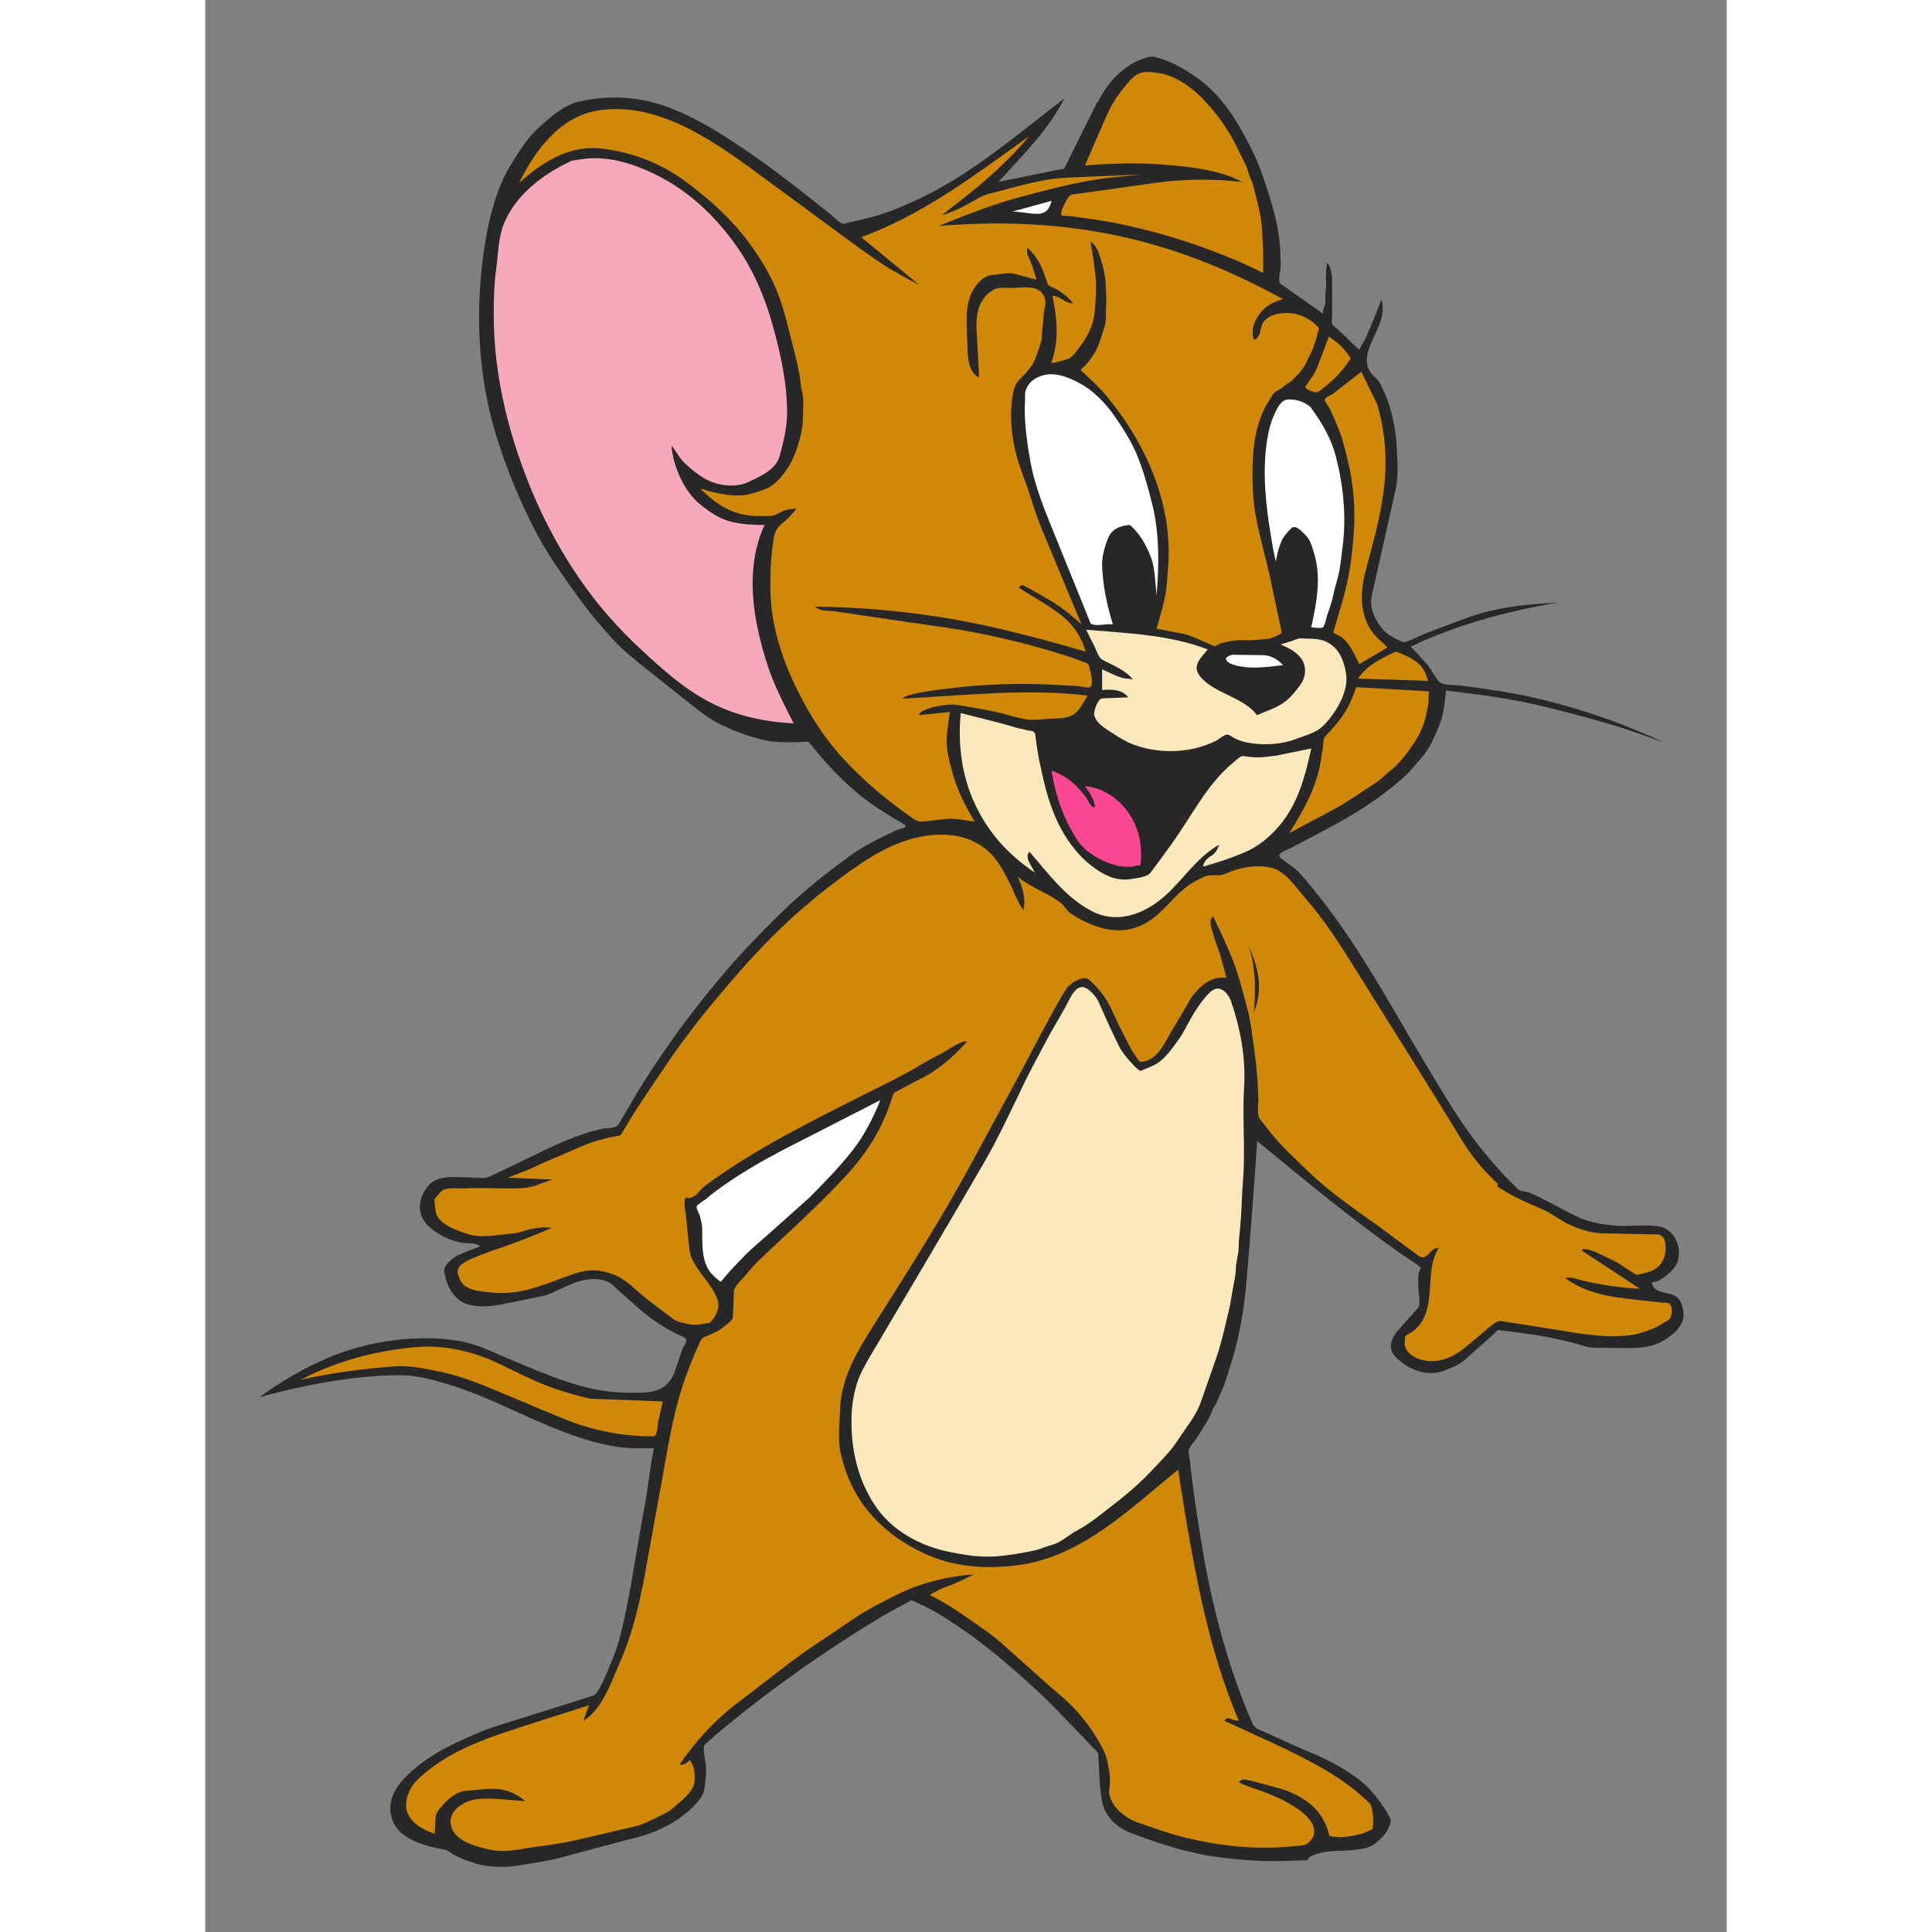 <?xml version="1.0" encoding="UTF-8" standalone="no"?>
<!DOCTYPE svg  PUBLIC '-//W3C//DTD SVG 1.1//EN'  'http://www.w3.org/Graphics/SVG/1.1/DTD/svg11.dtd'>
<!-- Creator: CorelDRAW X5 -->
<svg xmlns:rdf="http://www.w3.org/1999/02/22-rdf-syntax-ns#" style="shape-rendering:geometricPrecision;text-rendering:geometricPrecision;image-rendering:optimizeQuality" xmlns="http://www.w3.org/2000/svg" fill-rule="evenodd" xml:space="preserve" height="500px" width="500px" version="1.1" clip-rule="evenodd" xmlns:cc="http://creativecommons.org/ns#" xmlns:xlink="http://www.w3.org/1999/xlink" viewBox="0 0 12764 16208" xmlns:dc="http://purl.org/dc/elements/1.1/">
 <rect x="0" y="0" width="12764" height="16208" fill="#808080" stroke="none"/>
 <defs>
  <style type="text/css">
   <![CDATA[
    .fil0 {fill:rgb(39, 39, 39)}
    .fil1 {fill:#D08809}
    .fil2 {fill:#F6A9B9}
    .fil5 {fill:#FB4791}
    .fil4 {fill:#FBE9BB}
    .fil3 {fill:white}
   ]]>
  </style>
 </defs>
 <g id="Layer_x0020_1">
  <g id="_312108296">
   <g id="g10">
    <g id="g12">
     <path id="path14" d="m7484 855c-92 185-184 369-275 554-6 13-47 13-60 16-65 13-130 27-195 40-100 20-200 41-300 61 199-220 418-432 552-700-405 311-799 656-1269 866-116 52-241 104-365 134-71 17-141 34-212 50-32 7-84-54-107-72-221-175-440-352-673-512-213-147-430-288-672-383-253-99-508-116-771-57-128 29-232 124-328 208-97 84-166 197-235 304-133 209-196 475-233 716-77 515-57 1051 93 1551 79 265 181 513 303 761 115 235 273 456 428 666 71 97 150 188 230 278 79 89 154 155 247 229 147 117 293 233 440 350 83 66 159 124 255 170 128 60 252 105 391 131 63 12 128 11 192 11 29 0 57-2 86-3 47-3 51-9 79 27 161 204 350 395 569 537 61 40 122 77 186 114 20 11 58 32 17 44-31 9-61 20-91 34-118 55-234 113-341 189-206 146-403 304-584 480-193 188-376 378-548 586s-333 418-483 642c-74 110-146 219-213 334-43 74-87 148-130 222-20 35-100 29-139 37-260 57-497 189-735 302-70 33-139 66-209 99-45 22-110 7-159 7-110-1-277-27-356 71-76 95-100 223-14 319 73 81 201 145 309 159 43 6 108-5 141 30-63 25-128 47-189 76-37 17-115 81-111 128 12 118 79 248 200 282 129 35 243 8 370-18 86-18 173-35 259-53 54-11 102-39 152-62 109-51 227-100 349-71 71 16 99 58 152 105s106 93 159 140c92 81 204 154 313 209 20 10 76 25 76 49 0 38-22 46-34 81-21 62-41 125-63 186-48 129-142 170-271 174-131 4-262 0-390-26-266-54-508-165-758-269-116-49-229-105-353-131-125-26-247-32-374-29-260 7-531 64-771 167-199 85-391 198-565 326 257-69 513-126 778-158 134-16 268-26 403-26 125 0 254 33 373 68 491 143 924 446 1433 531 106 18 214 14 321 14-28 126-40 259-61 387-18 111-39 222-59 333-50 282-90 567-160 846-32 127-82 245-136 365-12 26-60 134-87 142-50 16-99 31-149 47-172 54-344 109-517 163-97 31-197 58-290 98-251 106-488 215-668 426-86 101-114 237-47 354 61 107 208 158 320 186 33 8 65 14 98 20 28 5 48 25 73 40 62 36 122 56 190 77 101 31 248 35 352 17 116-20 235-34 348-64 168-45 336-90 505-135 110-29 221-53 324-99 117-53 229-123 315-219 37-42 66-75 73-132 8-66 16-125 12-193-2-34-33-151-9-173 53-49 107-96 163-142 414-341 852-648 1311-926 53-32 107-60 161-90 30-17 61-33 91-50 14-7 70 27 85 33 117 50 232 128 337 199 219 148 418 322 613 499 97 88 190 181 279 276 46 49 94 97 141 146 18 18 34 38 51 56 13 14 67 58 69 77 9 136 6 279 35 412 26 119 124 207 233 249 244 94 501 177 762 208 135 16 269 30 405 30 67 0 134 0 202-3 37-1 75-2 112-4 10 0 13-17 20-23 12-10 27-17 42-22 119-44 227-28 349-43 60-7 126-18 171-59 35-31 73-62 95-107 10-21 29-56 27-80s-27-60-40-81c-36-58-75-112-120-163-86-96-193-165-305-227-115-64-240-111-360-165-81-37-163-73-244-110-50-22-72-24-93-73-105-238-187-484-257-734-71-255-127-517-169-779-21-134-44-268-62-402l-24-189c-3-25-6-51-8-77-3-30-18-78-12-108 6-25 34-55 50-76 22-31 42-61 61-94 32-54 67-103 87-164 7-22 25-39 34-61 15-34 30-68 45-102 27-60 45-124 65-187 80-241 123-495 144-747 32-386 62-773 88-1160 400 329 796 658 1220 955 18 13 156 101 153 107-31 62-21 112-21 177 0 37 24 131-4 162-47 52-94 105-141 157-43 48-82 94-86 160-4 60 51 107 95 141 102 79 240 114 362 63 51-21 113-42 155-79 53-47 105-94 158-141 32-28 63-56 95-84 6-6 30-34 39-33 74 10 148 19 222 29 135 17 260 43 392 75 56 14 125 44 183 44 67 0 132 3 199 3 107 0 226 7 332-35 89-36 223-131 223-235 0-57-13-132-65-164s-117-22-168-60c-18-14-53-61-10-61 28 0 61-26 84-42 42-30 98-81 111-133 15-61 15-111-11-170-23-52-74-105-132-117-127-25-257 1-386-10-123-11-233-33-345-89-116-58-227-123-345-177-21-10-55-19-79-21-39-4-59-36-86-62-42-40-81-83-120-126-91-101-176-204-254-314-134-190-252-392-372-591-288-481-559-991-915-1427-40-48-79-97-121-144-47-52-103-83-158-126-58-45 36-69 69-86 84-44 169-89 253-133 216-113 431-238 619-393 56-46 117-97 163-154 48-59 114-124 147-193 34-72 71-144 93-221 21-75 27-155 36-232 258 32 518 63 771 123 271 64 536 134 800 222 89 30 177 62 265 94-469-218-966-376-1479-448-79-11-158-22-236-33-54-7-149 3-182-36-40-47-65-107-108-153-42-46-83-93-127-137 388-185 804-296 1226-368-257 10-519 40-762 129-119 44-238 89-356 134-31 12-151 78-176 66-58-28-124-55-166-106-66-80-116-180-92-286 35-157 71-315 106-472 31-137 62-275 93-412 26-115 15-252 9-369-6-110-25-212-55-318-14-50-32-100-56-146-13-26-24-59-42-82-17-21-40-38-58-59-70-87-32-198 9-286 54-117 107-209 75-339-28 72-55 144-85 215-16 38-33 77-50 115-14 32-41 62-50 96-57-55-115-110-172-165-15-14-49-35-57-54-8-18 0-59 0-78v-281c0-47-9-119-42-154-7 36-9 73-11 110-2 36 9 79 0 113-9 36-1 76-5 113-3 31-24 62-19 90-119-83-237-167-356-250-27-19 1-117 1-152 0-66-3-130-9-196-12-133-46-260-86-387-38-119-75-240-129-352-112-230-243-467-453-623-106-78-217-146-344-183-38-11-54-17-92-8-35 8-65 21-98 36-54 24-101 61-145 100-78 69-132 151-180 243z" class="fil0"/>
     <path id="path16" d="m8787 1536c-31-52-37-112-64-164-32-62-61-127-94-188-61-113-137-220-223-315-87-97-188-182-310-230-60-23-119-32-183-35s-109 21-153 69c-86 94-151 188-202 305-59 137-119 273-178 410 222-17 449-26 671-6 217 19 454 41 649 145-244-29-492-26-735 8-159 22-319 44-478 67-70 10-140 20-209 29-44 6-63 76-85 112-7 11-23 64-3 66 35 3 70 4 105 9 69 10 139 20 208 30 122 18 244 46 363 75 266 65 523 153 775 258 79 33 156 71 233 108 4-129-1-254-10-383-9-124-48-249-78-369z" class="fil1"/>
     <path id="path18" d="m7832 1465l-432 18c-124 5-245 7-367 30s-245 56-365 89c-55 15-119 26-169 53-65 36-129 75-197 105-41 18-80 34-123 46 129-103 263-202 386-312 126-111 241-225 349-353-420 300-830 614-1313 811-32 13-65 25-98 38 163 134 327 269 490 403-112-61-223-118-329-189-99-66-194-136-290-206-252-185-503-370-755-555-374-275-839-597-1330-515-317 53-525 337-656 607 193-173 416-319 687-289 255 28 500 122 707 275 216 159 415 341 569 563 73 105 141 219 191 337 51 120 83 241 114 368 30 120 64 240 85 363 8 50 13 102 24 151 13 58 5 122 5 181 0 124-34 244-83 357-40 93-134 226-234 262-77 28-149 55-238 54-103-2-209-28-307-58 104 104 215 188 363 218 78 16 153 14 232 11 31-1 74-31 103-43 32-13 74-13 108-18-37 52-81 91-129 132-54 47-58 96-68 165-20 137-23 268-20 407 5 247 82 511 185 734 106 229 236 450 406 638 181 201 383 371 605 524 35 24 54 29 97 24 58-7 117-13 175-20 81-9 166 12 246 22-85-137-153-276-194-433-21-79-42-160-42-242 0-81 17-165 26-245-85 9-170 17-255 26-10-40 136-72 165-77 57-9 113-16 171-5 135 24 273 43 406 81 51 15 104 29 156 37 64 10 130-1 195-5 67-5 135 2 193-32 52-30 78-85 108-134 6-10 12-19 17-29-511-61-1037 0-1549 26 0-39 317-78 357-82 131-16 260-29 392-35 134-6 266-10 400-4 68 3 136 4 204 9 39 3 79 6 118 8 16 1 88 17 101 7 30-24 0-129-6-158-9-42-14-38-54-54-29-11-58-23-88-33-124-40-247-78-373-111-227-59-454-108-686-142s-464-68-697-102c-79-12-158-23-238-35-55-8-124 2-166-40 522 7 1042 67 1551 187 241 57 480 120 718 191-38-131-106-230-214-313s-232-149-347-223c27-27 24-27 58-9 22 12 45 23 67 36 52 28 102 58 152 88 91 54 170 122 249 192-109-262-219-525-328-787-48-114-83-235-123-352-41-117-89-234-113-357-25-128-36-258-19-387 9-70 17-124 67-175 36-36 69-70 100-116 24-36 38-79 52-120 12-36 32-90 32-127 0-54 13-107 13-163 0-50 28-102 11-154-38-116-176-87-271-84-43 1-113-10-152 11-48 26-83 61-109 109-45 83-44 170-39 262 7 123 14 246 20 369-94-44-97-182-98-270-2-123-20-255 12-376 24-91 99-208 203-215 53-3 127-23 179-9 62 17 124 33 186 50-15-46-28-94-45-139-15-39-45-85-32-129 80 68 123 163 156 261 9 26 9 52 34 62s47 20 70 34c49 30 86 64 124 108-67 4-111-65-174-61 41 197 57 371-10 562 50-5 95-19 143-35 38-13 79-78 103-109 55-72 107-173 116-265 10-100 19-200 11-300-8-104-27-205-43-308 50 31 68 91 85 144 24 77 38 134 42 214 3 59 7 120 4 178-4 59 4 130-16 186-21 57-34 115-60 171-24 51-58 99-96 141-7 8-48 38-39 46 31 29 63 59 94 88 42 39 83 82 120 126 334 403 559 910 516 1442-7 87-9 172-29 258-19 85-42 168-68 252 74 14 148 28 221 43 58 11 108 36 163 60 33 15 67 29 100 44 7 3 49-24 65-27 62-15 128-27 192-24 66 4 131-5 197-11 20-2 116-37 112-57l-99-465c-50-234-131-472-142-712-11-254-7-548 138-768 17-25 30-59 57-74s50-27 72-49c15-15 45-26 63-44 25-25 49-49 72-77 38-45 64-109 89-162 23-47 39-104 52-155 9-37 20-40-9-66-27-24-50-43-81-60-58-31-118-48-185-44-65 4-122 15-169 62-39 39-30 113-63 147-8 8-19 13-29 16-22-87-3-143 48-216 49-70 118-102 197-126-460-252-940-446-1457-546-475-92-950-108-1431-67 241-99 482-192 734-257 247-64 496-130 751-154 64-6 129-12 193-18z" class="fil1"/>
     <path id="path20" d="m3066 1352c-233 110-459 279-560 524-49 118-48 259-66 385-17 122-20 255-20 378 0 530 134 1047 342 1532 101 235 228 465 372 676 150 220 327 422 523 603 177 164 354 325 570 438 226 118 458 167 710 181-64-124-126-244-178-374-47-118-82-237-111-361-60-252-84-532-10-784 15-52 32-97 54-146-94 0-181-4-272-25-101-23-182-79-262-142-139-109-234-326-247-498 40 48 68 106 115 150 50 47 100 88 160 124 102 61 257 83 365 33 95-44 235-103 267-217 33-122 63-241 63-369 0-248-53-486-119-725-65-237-163-470-307-673-154-217-345-409-576-543-212-122-476-223-725-183-29 5-58 9-87 14z" class="fil2"/>
     <path id="path22" d="m7100 1685c-110 30-219 60-329 90 71 0 139 19 208 19 75 0 104-42 121-110z" class="fil3"/>
     <path id="path24" d="m9610 3008c-49-81-105-133-184-184-31 82-61 164-93 246-13 32-33 76-55 102-11 13-19 27-28 41-18 29-33 34-3 53 22 13 71 37 96 18 37-29 75-57 109-89 63-58 111-116 157-188z" class="fil1"/>
     <path id="path26" d="m9830 3389c-44-90-88-181-132-271-51 40-101 82-154 121-26 19-52 39-77 60-15 13-70 32-75 52-4 15 34 61 42 78 13 28 26 56 38 84 25 61 52 120 70 184 37 134 70 266 85 405 15 128 16 257 7 385-13 192-41 376-95 560-19 64-37 127-56 191-7 23-13 46-20 69-1 2 45 23 51 27 82 45 126 159 168 237 79-46 157-92 236-139-42-45-93-82-129-132-41-57-64-117-77-185-24-129 1-249 35-374 66-244 134-493 151-746 13-208-8-406-67-606z" class="fil1"/>
     <path id="path28" d="m7758 4405c85 75 132 162 174 266 38 96 36 220 49 321 21-256 25-521-39-772-33-129-67-256-116-380-47-120-116-230-189-337-69-101-164-205-269-269-103-62-246-126-365-77-63 26-97 56-121 120-9 23-3 67-5 91-2 32-3 63-2 96 4 138 22 271 47 407 41 230 138 451 225 667 71 176 142 352 214 528 21 52 42 105 63 157 14 35 116 14 149 14h41c-50-163-83-317-90-488-3-78 20-158 48-230 31-82 107-111 187-115z" class="fil3"/>
     <path id="path30" d="m9268 3411c-52-41-98-55-163-60-74-6-101 53-129 110-54 108-74 246-83 365-19 260 20 517 64 772 7 38 16 76 24 113 10-56 21-104 42-157 20-51 49-83 87-121 40-40 101 38 125 62 36 34 49 90 64 136 67 209 25 423-21 632 21 0 80 11 97 0 18-12 30-84 38-105 21-59 41-117 53-179 13-62 35-122 47-184 13-65 18-132 27-198 35-255 9-519-55-767-40-155-122-293-217-420z" class="fil3"/>
     <path id="path32" d="m8823 5999c-84-112-235-156-352-224-52-30-125-82-148-140-29-70 49-137 87-187-327-125-674-135-1020-165l72 144c16 33 31 90 64 108 89 47 194 86 257 167-28-11-64-7-94-16-57-18-110-47-165-71v174c78-7 168-7 219 61-73 3-147 6-220 9-33 1-74 110-65 142 18 63 76 100 127 133 55 35 107 71 167 98 225 98 508 92 727-17 16-8 37-27 52-35 35-21 44-24 78-2 51 33 111 50 171 58 121 16 257 8 372-37 59-23 132-43 185-77 45-29 92-86 123-129 66-94 130-224 110-344s-64-227-186-274c-56-21-132-15-191-20-23-2-55 15-76 22-32 10-64 20-95 29 66 30 142 66 181 132 38 66 28 148-16 207-46 62-92 121-160 163-66 40-135 61-205 92z" class="fil4"/>
     <path id="path34" d="m9988 5467c-115 52-248 116-316 226 196 6 392 13 587 19-18-59-39-113-89-152-57-44-115-70-182-94z" class="fil1"/>
     <path id="path36" d="m8855 5496c-78-1-157-2-235-3-15 0-65 19-57 40 11 27 52 41 78 48 134 36 265 14 401-1-50-54-111-87-187-84z" class="fil3"/>
     <path id="path38" d="m9655 5764c-32 102-79 203-147 286-37 46-76 89-116 132-14 15-12 70-16 91-4 26-10 51-13 76-27 232-147 447-270 641 124-66 247-132 371-198s240-152 359-227c44-28 75-67 116-97 52-39 96-92 136-143 77-98 146-210 169-335 6-32 16-68 18-100 2-27-3-66 6-90-204-12-409-24-613-35z" class="fil1"/>
     <path id="path40" d="m8994 6338c-61 7-123 18-184 15-34-1-66-5-100-10-24-4-56 29-75 45-99 80-185 181-258 286-74 106-142 217-214 325-74 111-154 214-232 321-27 38-117 47-160 54-62 10-128 4-187-21-109-45-215-136-289-227-172-212-239-457-293-720-17-81-29-162-39-244-5-38-49-28-81-39-28-9-59-12-88-21-150-46-305-80-456-120-25 262 7 524 119 763 113 243 282 428 504 576-18-36-98-141-45-174 157 182 309 390 528 500 236 118 481-2 652-173 131-131 246-297 411-388-12 32-34 77-66 93-29 15-71 56-69 91 119-33 233-71 347-119 111-47 208-126 287-218 163-190 219-415 273-654-95 19-189 39-284 58z" class="fil4"/>
     <path id="path42" d="m7845 7261c20-149-6-299-89-426-82-127-222-229-376-239 41 54 75 107 84 174-34 11-58-58-76-82-24-33-51-64-80-93-60-60-130-102-209-131 35 217 102 412 225 595 53 79 153 140 240 176 40 16 82 29 125 33 28 3 52 5 80 3 25-2 50-13 75-11z" class="fil5"/>
     <path id="path44" d="m6761 7432c-54-107-116-234-213-309-111-85-231-121-370-121-261 0-494 115-705 261-226 156-437 326-636 516-191 182-367 382-537 585-161 191-315 393-455 601-78 116-156 232-233 349-40 60-75 124-113 186-19 31-22 28-61 33-31 4-61 14-92 21-147 33-281 106-419 162-66 27-130 57-195 87-63 30-130 49-193 77 126 5 252 11 378 16-59 12-117 44-177 59s-127 15-189 15c-124 0-249-7-373 0-52 3-133-12-181 13-25 14-49 49-70 70-11 11 5 89 6 106 8 108 187 168 273 195 116 37 256 2 375-6 50-3 108-30 159-39 56-10 109-16 166-9-128 60-261 107-394 157-50 19-105 33-154 54-55 23-123 43-174 74-35 22-49 29-64 67-11 26 11 65 20 88 24 57 96 81 152 90 128 21 256 26 385-4 144-33 287-96 428-143 117-39 218-33 332 14 107 45 187 141 278 209 68 52 136 104 204 155 46 35 107 41 162 51 25 4 57 1 81-3 18-3 36-6 55-9 27-4 17-5 34-23 40-45 67-113 47-172-38-114-133-198-192-302-32-56-40-81-47-144-10-93-19-187-29-280-2-17-31-160 23-127 10 6 65-25 73-34 20-22 39-49 63-67 421-313 902-547 1369-784 136-69 279-135 410-214 70-42 142-81 215-119 33-17 179-120 205-93-88 98-178 180-289 254-54 36-116 63-173 94-37 20-74 40-112 60-18 10-37 14-43 33-41 132-90 250-160 369-66 111-146 215-234 310-183 200-379 381-577 566-91 86-189 172-267 270-28 35-96 91-98 138-3 74-6 149-9 223-1 13-45 48-55 56-27 20-49 41-80 56-28 14-57 27-86 39-38 16-41 18-58 56-57 124-107 248-148 378-84 264-124 538-174 810-46 252-91 504-137 755-45 246-106 504-208 734-76 172-143 387-306 495 12-48 27-87 48-132-253 82-508 159-760 246-248 85-503 201-690 388-60 60-107 175-79 260 32 97 140 155 231 184 3-46 6-92 9-139 2-36 31-66 53-93 44-55 126-123 199-127 90-5 187-24 276-15 82 8 163 48 224 102-131-9-267-30-399-18-111 11-256 96-224 225 32 128 202 170 314 197 126 30 248 1 374-18 118-18 238-31 354-58 166-39 332-77 497-116 85-20 167-68 245-104 60-27 112-80 161-123 43-38 92-91 97-148 5-66 3-127-38-181-24 19-54 47-87 35 144-207 307-383 510-534 227-170 449-356 687-510 94-61 186-126 279-188 105-70 217-125 329-183 206-105 435-162 664-179-62 29-123 63-187 87-63 24-126 45-181 87 113 56 219 123 322 197 90 65 186 124 269 198 124 111 249 222 373 333 89 80 188 155 267 245 90 101 163 205 224 326 26 52 41 125 49 182 4 29 6 61 6 90 0 31-12 67-6 97 24 118 137 204 246 242 124 43 248 88 375 120 254 63 508 97 770 87 63-2 125-7 188-14 31-3 58-3 82-18 20-13 44-41 52-65 40-124-125-227-211-276-75-42-144-71-224-100-66-24-129-41-191-75 29-29 39-24 79-17 34 6 69 18 103 26 50 13 100 28 150 41 116 31 232 90 315 179 45 48 74 104 97 165 5 14 8 28 12 43 7 24 5 14 28 18 26 6 59 8 86 6 55-4 108-14 166-30 28-8 55-23 81-35 8-4 10-54 10-63 0-38-4-132-34-160-50-47-101-92-156-134-105-80-216-147-333-209-235-127-483-231-725-345h-1c25-25 23-27 55-14 22 9 44 11 67 14-203-473-316-978-407-1483-38-208-71-416-102-624-396 321-804 727-1333 800-256 35-523 22-762-81-233-101-438-255-578-470-77-119-121-234-155-371-31-123-12-263-8-388 9-272 158-506 298-727 272-430 546-859 789-1306 137-254 275-507 412-761 126-233 245-472 380-701 34-57 81-97 146-113 38-10 49-6 79 22 28 25 52 53 76 81 82 94 121 218 179 327 28 54 54 109 84 163 15 26 33 51 50 76 19 29 26 31 54 26 121-26 170-148 228-246 42-70 83-140 125-210 19-32 36-72 61-101 76-92 153-157 280-147-25-87-44-177-77-261-16-42-28-82-40-125-14-49-32-89 4-130 59 120 114 239 164 363 51 127 83 264 120 396 33 118 46 245 63 365 19 136 30 273 34 410 1 47-16 132 13 168 44 56 86 113 133 166 90 103 191 195 290 290 196 188 435 341 652 502 85 63 170 127 256 190 71 53 103-79 168-66-134 211 7 532-220 702-13 9-60 31-62 47-2 35-7 66 9 98 28 56 94 85 153 96 123 23 238-24 333-102 57-47 114-92 170-141 27-23 101-94 141-87 142 22 284 44 426 67 228 36 463 84 690 46 43-7 89-26 130-39 57-18 104-52 155-81 35-19 46-118 5-142-10-6-33-4-44-5-39-4-79-9-118-13-248-28-494-40-702-191 19-24 112 12 144 19 53 12 106 23 159 32 107 18 212 31 320 36-163-108-327-215-491-323 25-32 143 25 173 40 55 27 112 51 163 85 33 22 67 44 100 66 28 18 30 16 58 9 51-13 101-19 146-59 46-40 64-94 67-154 2-46-9-118-68-120-153-3-306-6-458-9-112-2-250-49-345-107-54-32-96-65-153-90-64-28-130-56-193-86-57-27-111-57-165-91-8-5-36-16-31-25 9-15 6-13-6-26-28-28-56-55-83-83-83-88-155-187-218-290-287-471-583-937-875-1406-131-211-269-427-433-614-79-90-167-230-295-253-124-23-261 3-376 56-52 24-120-4-175 24-56 28-111 54-159 94-103 84-182 195-292 271-219 151-464 75-668-58-34-22-54-71-91-96-41-28-81-52-125-75-79-42-158-80-228-137 43 94 71 177 48 281-43-64-75-135-103-207z" class="fil1"/>
     <path id="path46" d="m8797 8494c79-196 40-373-45-562 62 186 61 368 45 562z" class="fil0"/>
     <path id="path48" d="m8184 8694c-63 89-141 213-249 253-29 11-56 25-86 36-13 5-59-44-70-56-46-49-86-97-117-158-61-122-115-247-171-371-17-37-83-112-127-117-57-7-97 67-120 113-57 114-128 222-187 335-62 119-128 235-186 356-110 229-218 463-346 683-288 496-580 990-872 1483-51 85-102 169-147 258-53 107-80 247-84 365-9 265 46 525 192 749 140 215 378 345 626 396 126 26 258 47 387 38 117-8 221-27 335-51 32-7 63-20 94-31 28-10 62-17 89-30 58-27 108-73 165-103 109-58 208-141 305-216 105-81 206-166 298-261 87-91 182-183 250-289 64-99 150-200 189-314 43-123 86-245 129-368 44-127 72-257 103-387 14-59 25-120 34-180 8-58 28-126 28-184s23-116 23-175c0-60 9-120 14-180 12-134 13-268 24-402 19-254-8-511 8-765 15-237-29-487-106-710-16-47-44-97-93-114-57-19-104 43-136 81-79 94-134 209-194 315z" class="fil4"/>
     <path id="path50" d="m5076 10039c121-121 237-242 345-376 106-131 179-280 243-434-257 132-515 264-772 395-215 110-425 231-619 376-24 18-48 38-71 58-14 11-77 47-80 65-3 15 23 62 27 77 7 29 18 62 19 92 5 127-12 271 68 380 17 23 41 44 64 62 8 6 22 24 30 14 15-18 31-37 46-55 39-46 82-88 123-132 76-82 164-152 247-226 110-99 221-197 331-296z" class="fil3"/>
     <path id="path52" d="m3224 11734c-123-31-240-63-359-109-133-52-260-117-388-179-221-106-461-166-708-145-340 29-668 118-971 275 260-59 519-92 784-113 129-10 262 19 389 45 119 24 239 65 351 110 236 94 469 198 704 292s479 140 732 140c37 0 35-88 41-119 11-53 27-117 39-174-204-8-409-15-613-23z" class="fil1"/>
    </g>
   </g>
  </g>
 </g>
</svg>
